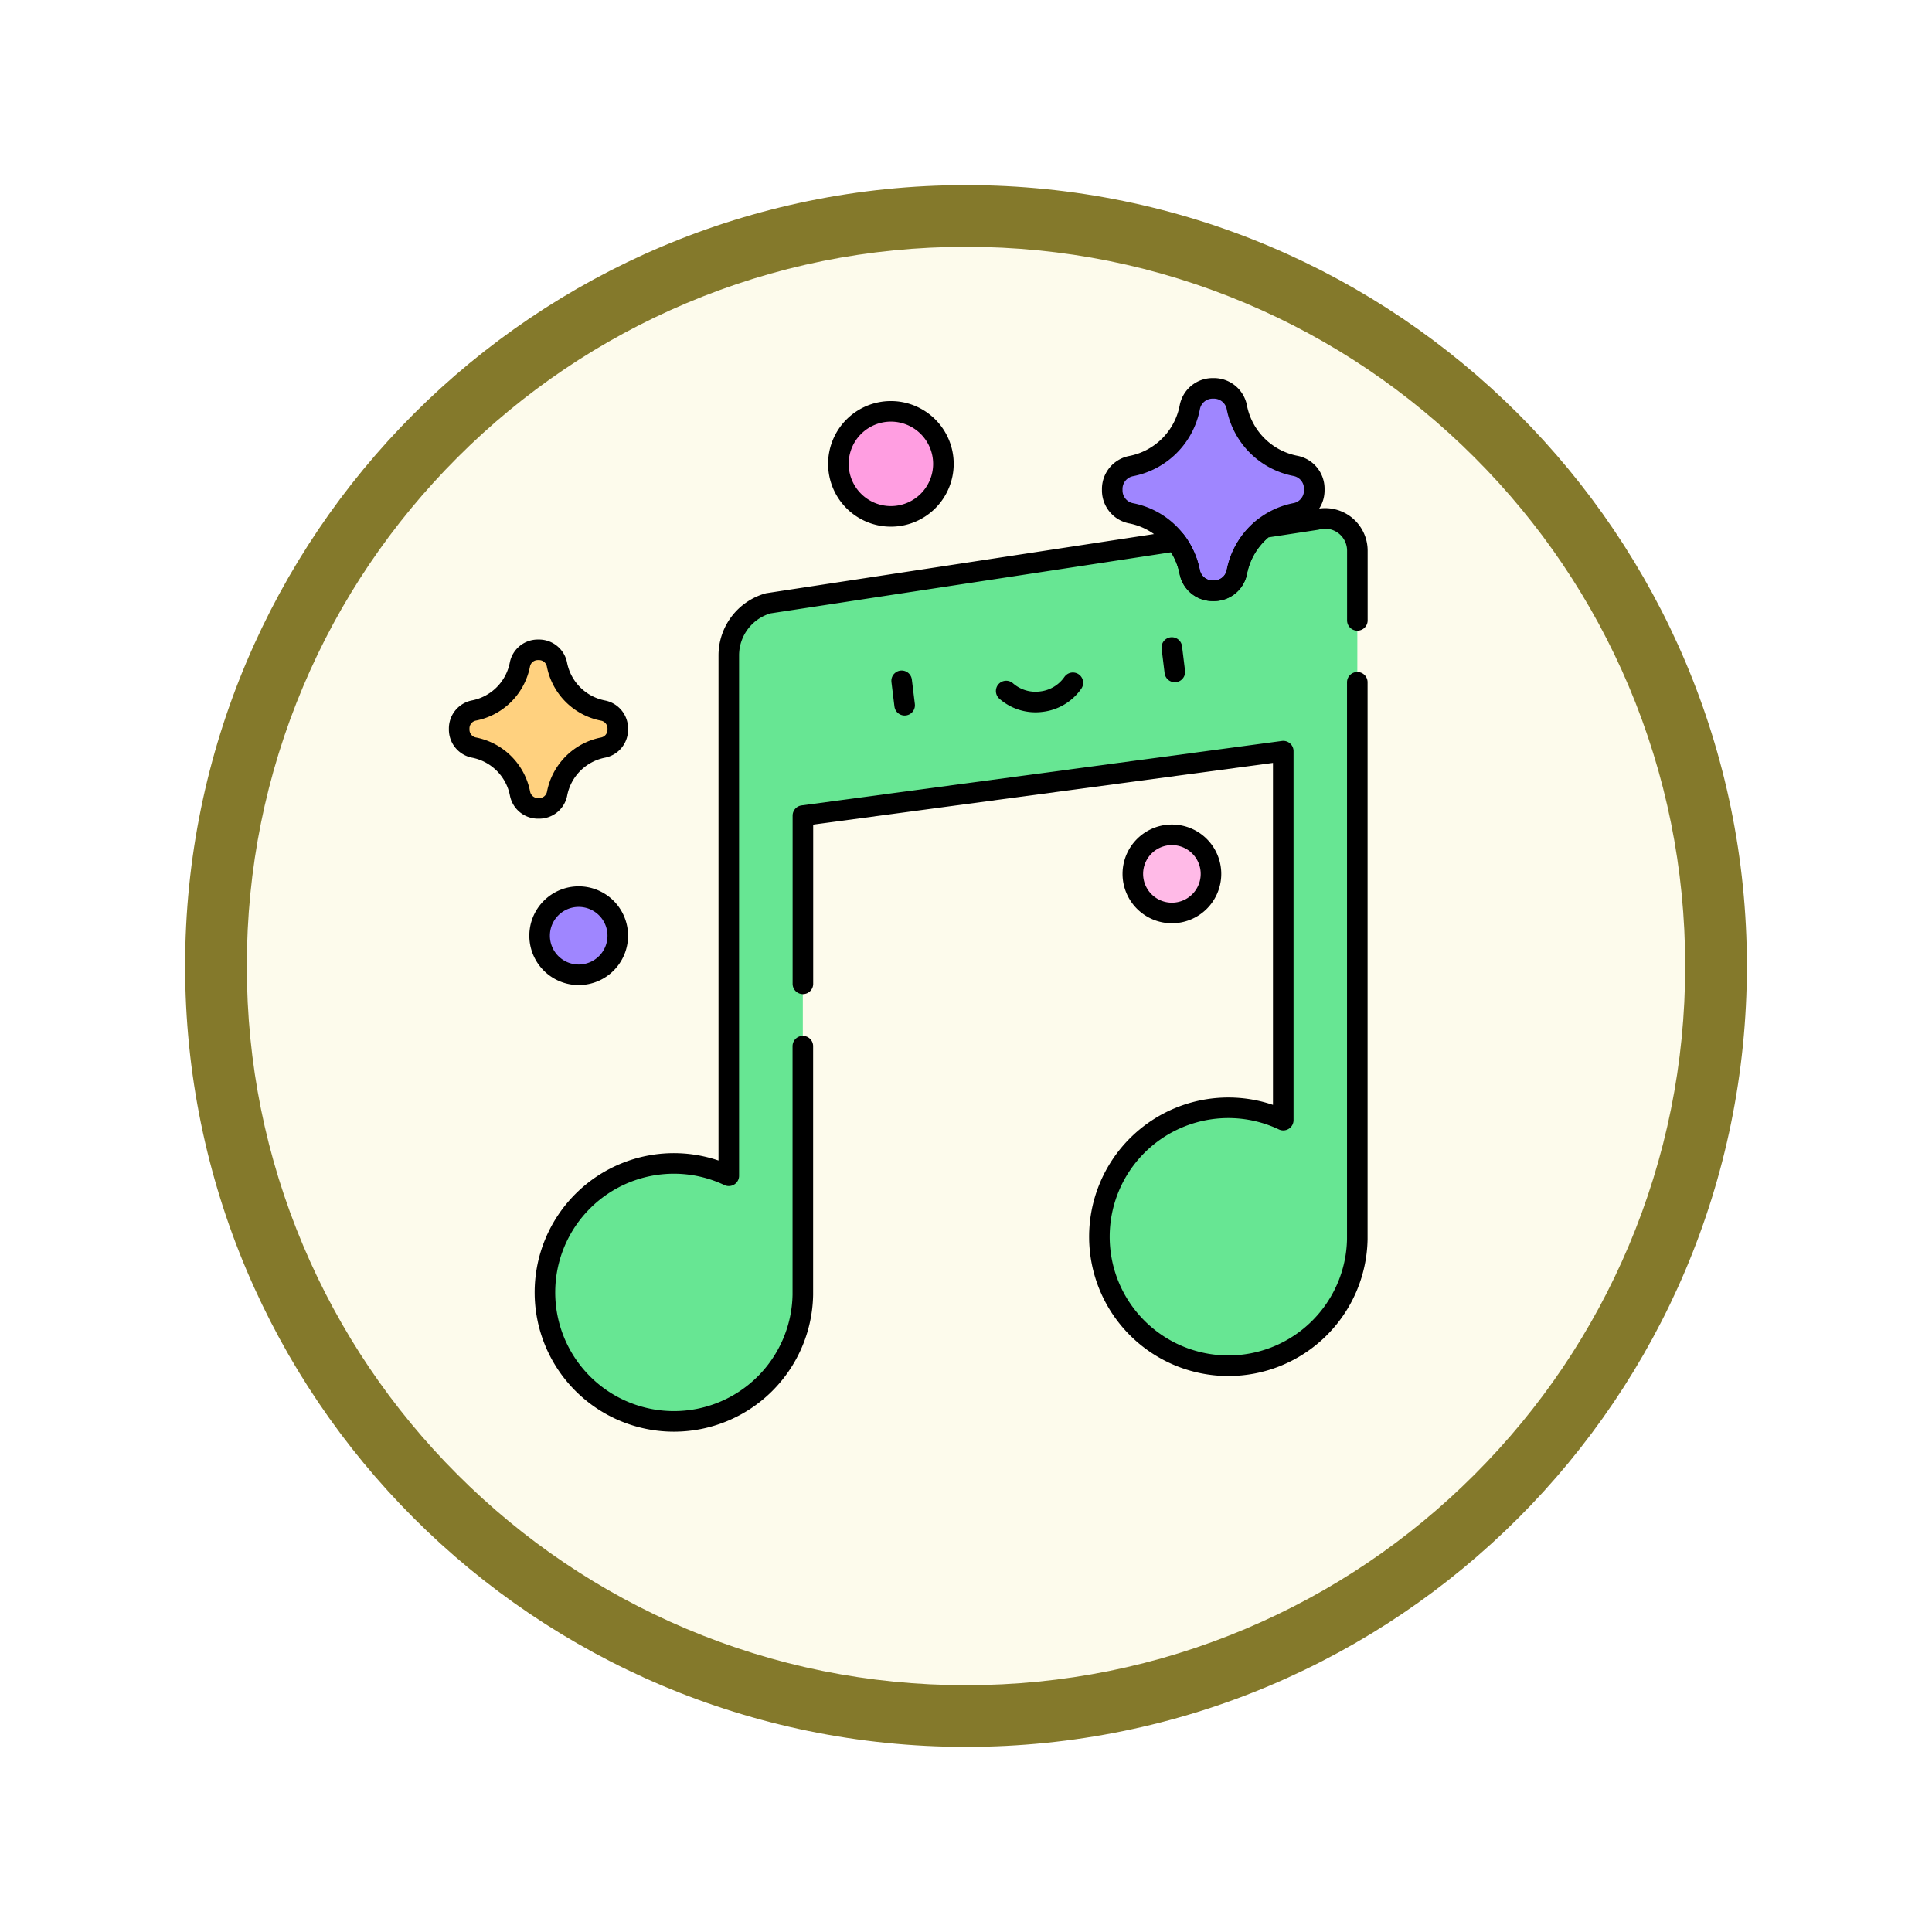 <svg xmlns="http://www.w3.org/2000/svg" xmlns:xlink="http://www.w3.org/1999/xlink" width="93.934" height="93.934" viewBox="0 0 93.934 93.934">
  <defs>
    <filter id="Trazado_982547" x="0" y="0" width="93.934" height="93.934" filterUnits="userSpaceOnUse">
      <feOffset dy="3" input="SourceAlpha"/>
      <feGaussianBlur stdDeviation="3" result="blur"/>
      <feFlood flood-opacity="0.161"/>
      <feComposite operator="in" in2="blur"/>
      <feComposite in="SourceGraphic"/>
    </filter>
    <clipPath id="clip-path">
      <path id="path9501" d="M0-682.665H51.724v51.724H0Z" transform="translate(0 682.665)"/>
    </clipPath>
  </defs>
  <g id="Grupo_1182804" data-name="Grupo 1182804" transform="translate(-1031.066 -2445)">
    <g id="Grupo_1179593" data-name="Grupo 1179593" transform="translate(848 318.467)">
      <g id="Grupo_1175227" data-name="Grupo 1175227" transform="translate(-5.967 140.533)">
        <g id="Grupo_1167337" data-name="Grupo 1167337" transform="translate(198.033 1992)">
          <g id="Grupo_1166720" data-name="Grupo 1166720">
            <g id="Grupo_1164305" data-name="Grupo 1164305">
              <g id="Grupo_1163948" data-name="Grupo 1163948">
                <g id="Grupo_1158168" data-name="Grupo 1158168">
                  <g id="Grupo_1152576" data-name="Grupo 1152576">
                    <g id="Grupo_1148633" data-name="Grupo 1148633">
                      <g id="Grupo_1148525" data-name="Grupo 1148525">
                        <g transform="matrix(1, 0, 0, 1, -9, -6)" filter="url(#Trazado_982547)">
                          <g id="Trazado_982547-2" data-name="Trazado 982547" transform="translate(9 6)" fill="#fdfbec">
                            <path d="M 37.967 74.434 C 33.043 74.434 28.268 73.47 23.773 71.568 C 19.43 69.732 15.53 67.102 12.181 63.753 C 8.831 60.403 6.202 56.503 4.365 52.161 C 2.464 47.666 1.5 42.89 1.5 37.967 C 1.5 33.043 2.464 28.268 4.365 23.773 C 6.202 19.43 8.831 15.53 12.181 12.181 C 15.53 8.831 19.43 6.202 23.773 4.365 C 28.268 2.464 33.043 1.5 37.967 1.5 C 42.89 1.5 47.666 2.464 52.161 4.365 C 56.503 6.202 60.403 8.831 63.753 12.181 C 67.102 15.53 69.732 19.43 71.568 23.773 C 73.47 28.268 74.434 33.043 74.434 37.967 C 74.434 42.89 73.47 47.666 71.568 52.161 C 69.732 56.503 67.102 60.403 63.753 63.753 C 60.403 67.102 56.503 69.732 52.161 71.568 C 47.666 73.47 42.89 74.434 37.967 74.434 Z" stroke="none"/>
                            <path d="M 37.967 3 C 33.245 3 28.666 3.924 24.357 5.747 C 20.194 7.508 16.454 10.029 13.242 13.242 C 10.029 16.454 7.508 20.194 5.747 24.357 C 3.924 28.666 3 33.245 3 37.967 C 3 42.689 3.924 47.268 5.747 51.577 C 7.508 55.74 10.029 59.48 13.242 62.692 C 16.454 65.904 20.194 68.426 24.357 70.187 C 28.666 72.009 33.245 72.934 37.967 72.934 C 42.689 72.934 47.268 72.009 51.577 70.187 C 55.74 68.426 59.48 65.904 62.692 62.692 C 65.904 59.48 68.426 55.74 70.187 51.577 C 72.009 47.268 72.934 42.689 72.934 37.967 C 72.934 33.245 72.009 28.666 70.187 24.357 C 68.426 20.194 65.904 16.454 62.692 13.242 C 59.48 10.029 55.74 7.508 51.577 5.747 C 47.268 3.924 42.689 3 37.967 3 M 37.967 0 C 58.935 0 75.934 16.998 75.934 37.967 C 75.934 58.935 58.935 75.934 37.967 75.934 C 16.998 75.934 0 58.935 0 37.967 C 0 16.998 16.998 0 37.967 0 Z" stroke="none" fill="#84792b"/>
                          </g>
                        </g>
                      </g>
                    </g>
                  </g>
                </g>
              </g>
            </g>
          </g>
        </g>
      </g>
    </g>
    <g id="g9495" transform="translate(1049.361 3145.803)">
      <g id="g9497" transform="translate(0 -682.665)">
        <g id="g9499" clip-path="url(#clip-path)">
          <g id="g9505" transform="translate(8.2 7.067)">
            <path id="path9507" d="M-481.827-19.142a1.568,1.568,0,0,0-1.995-1.509l-26.65,4.065a2.632,2.632,0,0,0-1.917,2.533v25.3a6.246,6.246,0,0,0-2.668-.6,6.271,6.271,0,0,0-6.271,6.271,6.271,6.271,0,0,0,6.271,6.271,6.27,6.27,0,0,0,6.268-6.156h0V-6.258h0l23.355-3.134V8.547a6.246,6.246,0,0,0-2.668-.6,6.271,6.271,0,0,0-6.271,6.271,6.271,6.271,0,0,0,6.271,6.271,6.27,6.27,0,0,0,6.268-6.156h0Z" transform="translate(521.327 20.712)" fill="#67e693"/>
          </g>
          <g id="g9509" transform="translate(35.786 0.758)">
            <path id="path9511" d="M-45.953-11.128a3.6,3.6,0,0,1-2.87,2.857,1.133,1.133,0,0,0-.9,1.119v.06a1.133,1.133,0,0,0,.9,1.109,3.6,3.6,0,0,1,2.864,2.854,1.132,1.132,0,0,0,1.11.914h.072a1.13,1.13,0,0,0,1.108-.9,3.6,3.6,0,0,1,2.856-2.869,1.129,1.129,0,0,0,.913-1.1v-.1a1.129,1.129,0,0,0-.913-1.1,3.6,3.6,0,0,1-2.856-2.869,1.134,1.134,0,0,0-1.122-.9h-.072a1.128,1.128,0,0,0-1.1.912" transform="translate(49.72 12.04)" fill="#9f86ff"/>
          </g>
          <g id="g9513" transform="translate(4.025 13.454)">
            <path id="path9515" d="M-36.091-8.74A2.83,2.83,0,0,1-38.344-6.5a.89.89,0,0,0-.7.879v.047a.89.89,0,0,0,.709.871,2.83,2.83,0,0,1,2.25,2.242.889.889,0,0,0,.872.717h.056a.887.887,0,0,0,.87-.7A2.83,2.83,0,0,1-32.05-4.7a.886.886,0,0,0,.717-.861v-.078A.886.886,0,0,0-32.05-6.5a2.83,2.83,0,0,1-2.243-2.254.89.89,0,0,0-.881-.7h-.057a.886.886,0,0,0-.861.716" transform="translate(39.049 9.456)" fill="#ffd17f"/>
          </g>
          <g id="g9517" transform="translate(7.934 25.451)">
            <path id="path9519" d="M-46.453-23.226a1.9,1.9,0,0,1-1.9,1.9,1.9,1.9,0,0,1-1.9-1.9,1.9,1.9,0,0,1,1.9-1.9,1.9,1.9,0,0,1,1.9,1.9" transform="translate(50.261 25.131)" fill="#9f86ff"/>
          </g>
          <g id="g9521" transform="translate(36.775 22.446)">
            <path id="path9523" d="M-46.453-23.226a1.9,1.9,0,0,1-1.9,1.9,1.9,1.9,0,0,1-1.9-1.9,1.9,1.9,0,0,1,1.9-1.9,1.9,1.9,0,0,1,1.9,1.9" transform="translate(50.261 25.131)" fill="#ffbae7"/>
          </g>
          <g id="g9525" transform="translate(22.468 1.862)">
            <path id="path9527" d="M-62.284-31.142a2.553,2.553,0,0,1-2.553,2.553,2.553,2.553,0,0,1-2.553-2.553,2.553,2.553,0,0,1,2.553-2.553,2.553,2.553,0,0,1,2.553,2.553" transform="translate(67.39 33.695)" fill="#ff9ee1"/>
          </g>
          <g id="g9529" transform="translate(25.543 14.962)">
            <path id="path9531" d="M0,0,.146,1.189" fill="none" stroke="#000" stroke-linecap="round" stroke-linejoin="round" stroke-miterlimit="10" stroke-width="1"/>
          </g>
          <g id="g9533" transform="translate(38.679 13.343)">
            <path id="path9535" d="M0,0,.146,1.189" fill="none" stroke="#000" stroke-linecap="round" stroke-linejoin="round" stroke-miterlimit="10" stroke-width="1"/>
          </g>
          <g id="g9537" transform="translate(30.626 15.059)">
            <path id="path9539" d="M-39.547,0A2.163,2.163,0,0,1-41.08.917,2.163,2.163,0,0,1-42.789.4" transform="translate(42.789)" fill="none" stroke="#000" stroke-linecap="round" stroke-linejoin="round" stroke-miterlimit="10" stroke-width="1"/>
          </g>
          <g id="g9541" transform="translate(4.025 13.454)">
            <path id="path9543" d="M-36.091-8.74A2.83,2.83,0,0,1-38.344-6.5a.89.89,0,0,0-.7.879v.047a.89.89,0,0,0,.709.871,2.83,2.83,0,0,1,2.25,2.242.889.889,0,0,0,.872.717h.056a.887.887,0,0,0,.87-.7A2.83,2.83,0,0,1-32.05-4.7a.886.886,0,0,0,.717-.861v-.078A.886.886,0,0,0-32.05-6.5a2.83,2.83,0,0,1-2.243-2.254.89.89,0,0,0-.881-.7h-.057A.886.886,0,0,0-36.091-8.74Z" transform="translate(39.049 9.456)" fill="none" stroke="#000" stroke-linecap="round" stroke-linejoin="round" stroke-miterlimit="10" stroke-width="1"/>
          </g>
          <g id="g9545" transform="translate(7.933 25.451)">
            <path id="path9547" d="M-46.453-23.226a1.9,1.9,0,0,1-1.9,1.9,1.9,1.9,0,0,1-1.9-1.9,1.9,1.9,0,0,1,1.9-1.9A1.9,1.9,0,0,1-46.453-23.226Z" transform="translate(50.261 25.131)" fill="none" stroke="#000" stroke-linecap="round" stroke-linejoin="round" stroke-miterlimit="10" stroke-width="1"/>
          </g>
          <g id="g9549" transform="translate(36.775 22.446)">
            <path id="path9551" d="M-46.453-23.226a1.9,1.9,0,0,1-1.9,1.9,1.9,1.9,0,0,1-1.9-1.9,1.9,1.9,0,0,1,1.9-1.9A1.9,1.9,0,0,1-46.453-23.226Z" transform="translate(50.261 25.131)" fill="none" stroke="#000" stroke-linecap="round" stroke-linejoin="round" stroke-miterlimit="10" stroke-width="1"/>
          </g>
          <g id="g9553" transform="translate(22.468 1.862)">
            <path id="path9555" d="M-62.284-31.142a2.553,2.553,0,0,1-2.553,2.553,2.553,2.553,0,0,1-2.553-2.553,2.553,2.553,0,0,1,2.553-2.553A2.553,2.553,0,0,1-62.284-31.142Z" transform="translate(67.39 33.695)" fill="none" stroke="#000" stroke-linecap="round" stroke-linejoin="round" stroke-miterlimit="10" stroke-width="1"/>
          </g>
          <g id="g9557" transform="translate(20.742 15.042)">
            <path id="path9559" d="M0-178.8v-8.179l23.355-3.134v17.939a6.245,6.245,0,0,0-2.668-.6,6.271,6.271,0,0,0-6.271,6.271,6.271,6.271,0,0,0,6.271,6.271,6.27,6.27,0,0,0,6.268-6.156h0v-27.074" transform="translate(0 193.454)" fill="none" stroke="#000" stroke-linecap="round" stroke-linejoin="round" stroke-miterlimit="10" stroke-width="1"/>
          </g>
          <g id="g9561" transform="translate(8.2 7.067)">
            <path id="path9563" d="M-481.827-60.477v-3.389a1.568,1.568,0,0,0-1.995-1.509l-2.534.387a3.63,3.63,0,0,0-1.328,2.172,1.13,1.13,0,0,1-1.108.9h-.072a1.132,1.132,0,0,1-1.11-.914,3.753,3.753,0,0,0-.677-1.5l-19.82,3.023a2.632,2.632,0,0,0-1.917,2.533v25.3a6.245,6.245,0,0,0-2.668-.6,6.271,6.271,0,0,0-6.271,6.271,6.271,6.271,0,0,0,6.271,6.271,6.27,6.27,0,0,0,6.268-6.156h0V-39.776" transform="translate(521.327 65.435)" fill="none" stroke="#000" stroke-linecap="round" stroke-linejoin="round" stroke-miterlimit="10" stroke-width="1"/>
          </g>
          <g id="g9565" transform="translate(35.785 0.758)">
            <path id="path9567" d="M-45.953-11.128a3.6,3.6,0,0,1-2.87,2.857,1.133,1.133,0,0,0-.9,1.119v.06a1.133,1.133,0,0,0,.9,1.109,3.6,3.6,0,0,1,2.864,2.854,1.132,1.132,0,0,0,1.11.914h.072a1.13,1.13,0,0,0,1.108-.9,3.6,3.6,0,0,1,2.856-2.869,1.129,1.129,0,0,0,.913-1.1v-.1a1.129,1.129,0,0,0-.913-1.1,3.6,3.6,0,0,1-2.856-2.869,1.134,1.134,0,0,0-1.122-.9h-.072A1.128,1.128,0,0,0-45.953-11.128Z" transform="translate(49.72 12.04)" fill="none" stroke="#000" stroke-linecap="round" stroke-linejoin="round" stroke-miterlimit="10" stroke-width="1"/>
          </g>
        </g>
      </g>
    </g>
  </g>
</svg>
